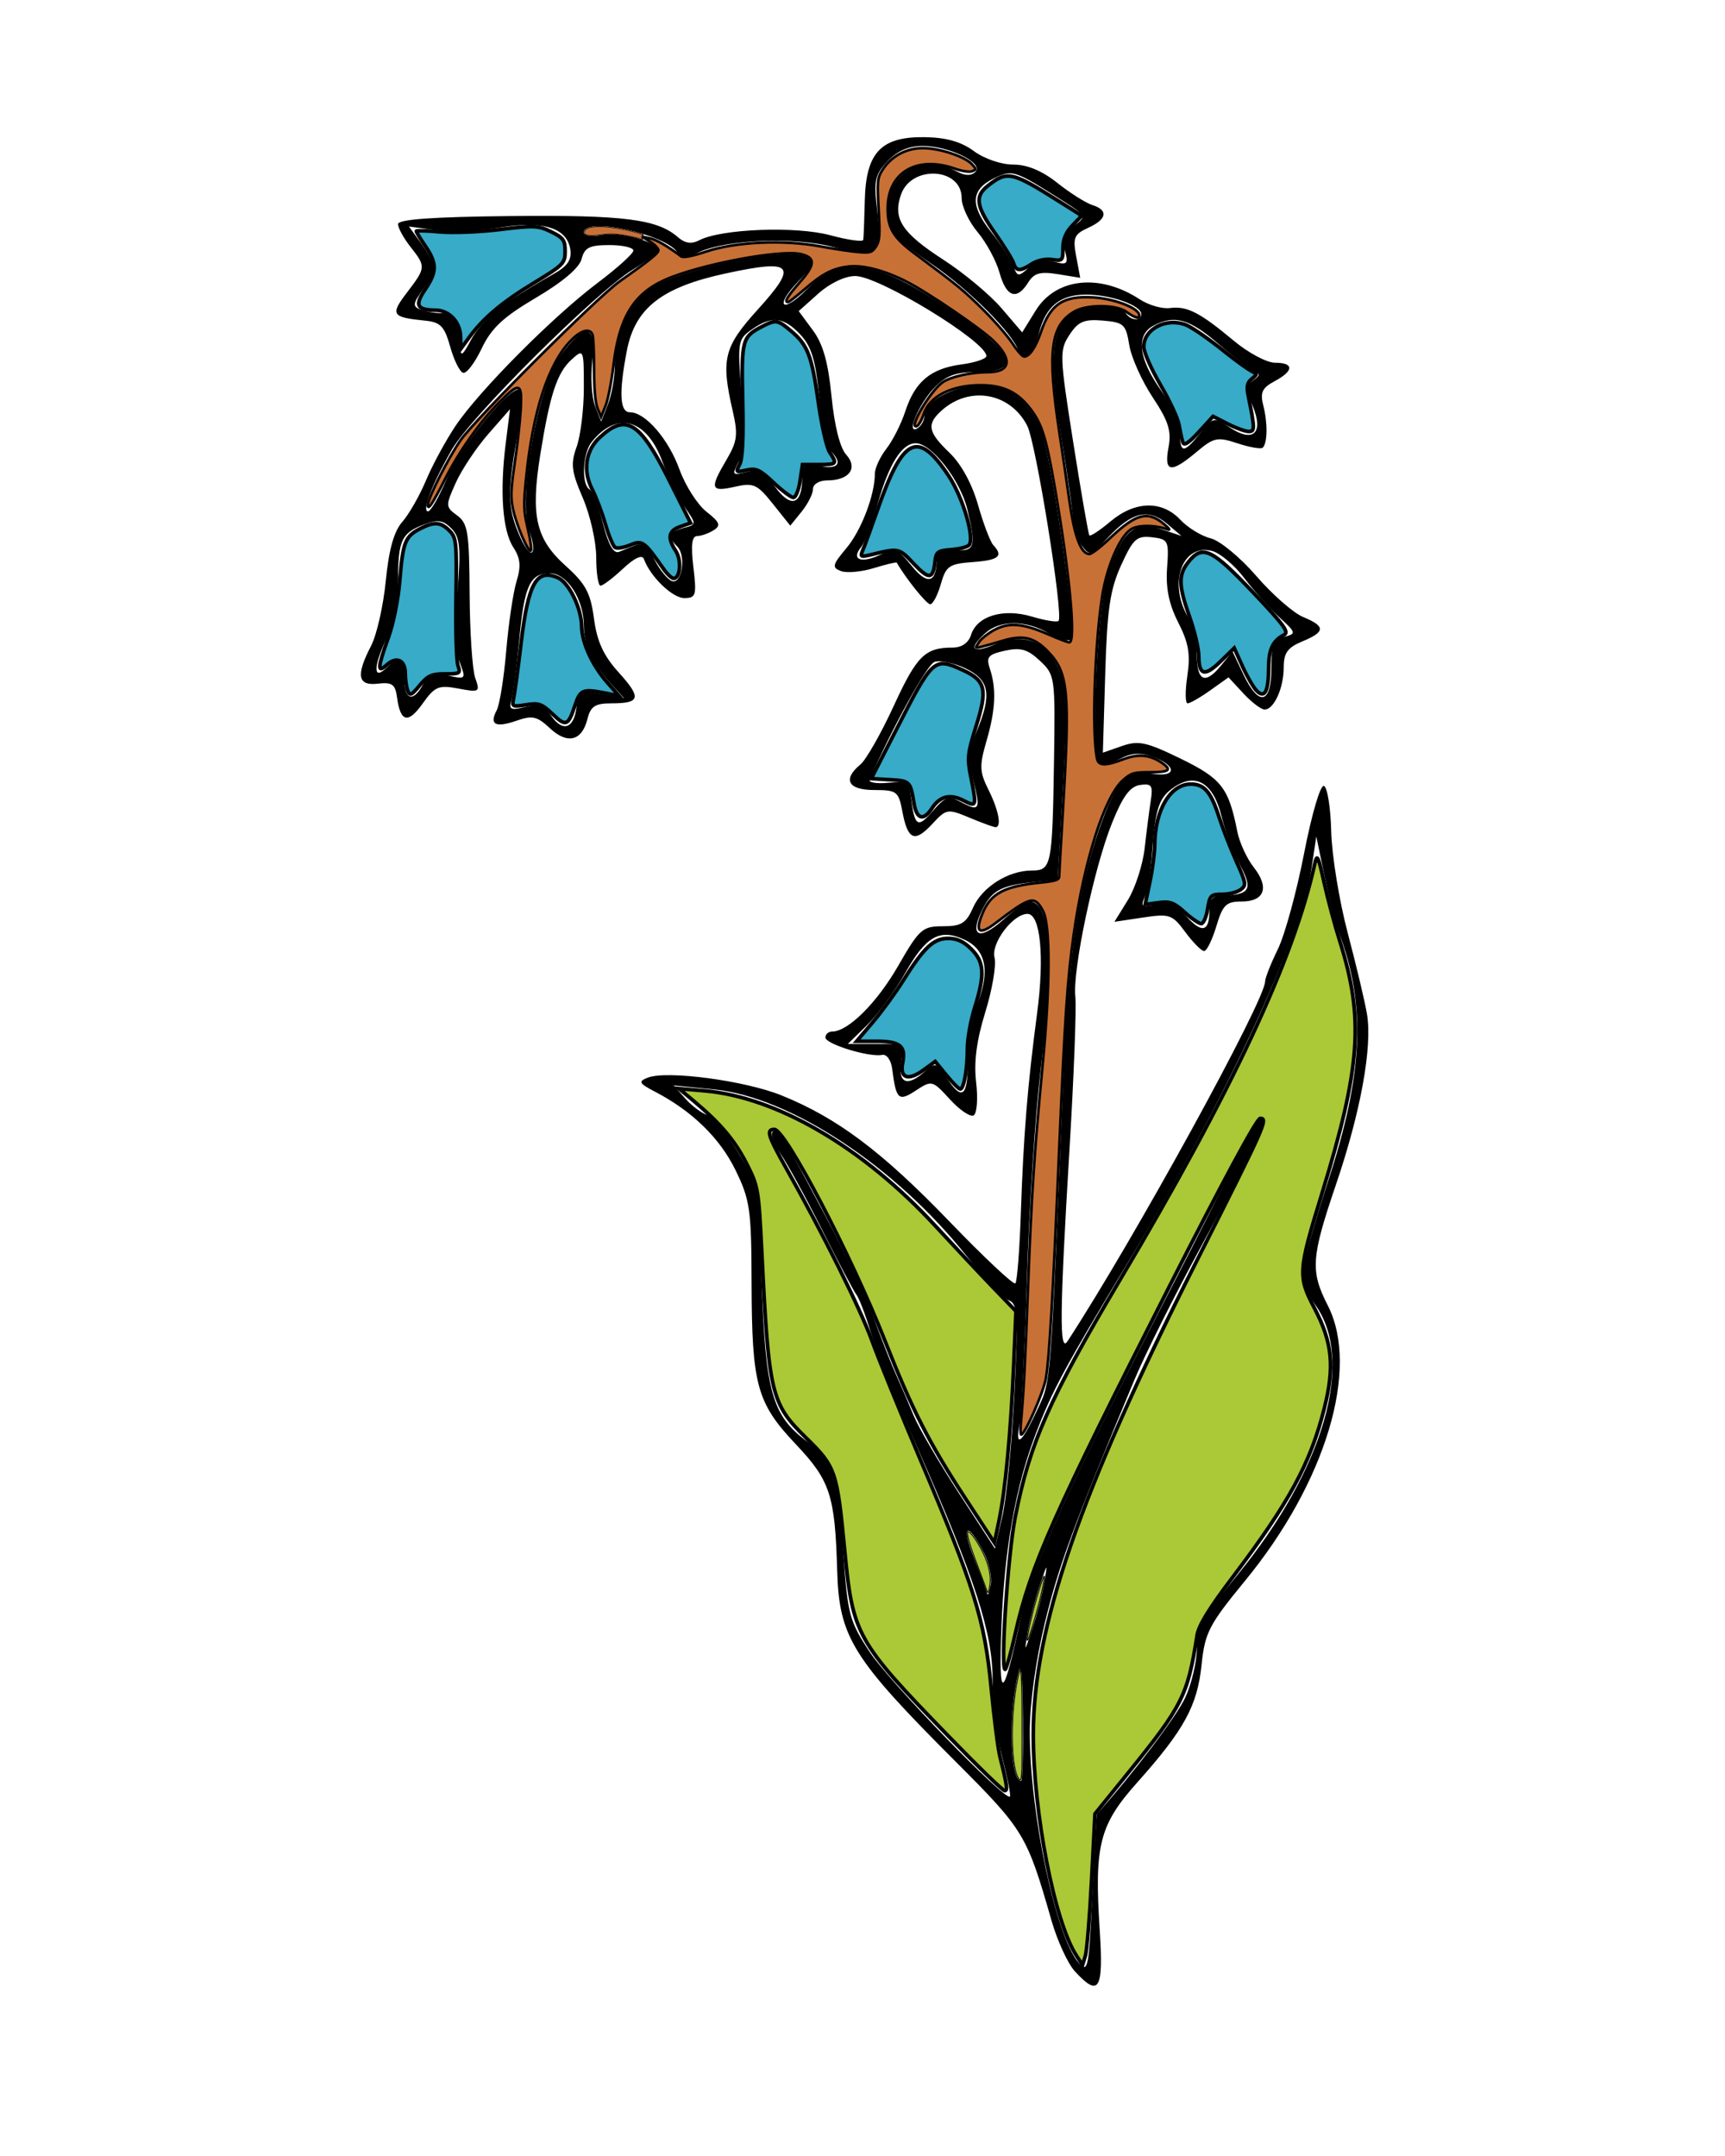 <?xml version="1.0" encoding="UTF-8" standalone="no"?>
<svg
   xmlns:dc="http://purl.org/dc/elements/1.1/"
   xmlns:cc="http://creativecommons.org/ns#"
   xmlns:rdf="http://www.w3.org/1999/02/22-rdf-syntax-ns#"
   xmlns:svg="http://www.w3.org/2000/svg"
   xmlns="http://www.w3.org/2000/svg"
   xmlns:sodipodi="http://sodipodi.sourceforge.net/DTD/sodipodi-0.dtd"
   xmlns:inkscape="http://www.inkscape.org/namespaces/inkscape"
   version="1.1"
   id="svg6446"
   width="256"
   height="320"
   viewBox="0 0 256 320"
   sodipodi:docname="flower04.svg"
   inkscape:version="1.0.1 (3bc2e813f5, 2020-09-07)">
  <defs
     id="defs6450" />
  <sodipodi:namedview
     pagecolor="#ffffff"
     bordercolor="#666666"
     borderopacity="1"
     objecttolerance="10"
     gridtolerance="10"
     guidetolerance="10"
     inkscape:pageopacity="0"
     inkscape:pageshadow="2"
     inkscape:window-width="1920"
     inkscape:window-height="1001"
     id="namedview6448"
     showgrid="false"
     inkscape:zoom="1.8340582"
     inkscape:cx="100.83739"
     inkscape:cy="143.99333"
     inkscape:window-x="-9"
     inkscape:window-y="-9"
     inkscape:window-maximized="1"
     inkscape:current-layer="g6454" />
  <g
     inkscape:groupmode="layer"
     inkscape:label="Image"
     id="g6454">
    <path
       style="fill:#000000;stroke-width:0.919"
       d="m 159.516,292.588 c -1.046,-1.137 -2.613,-4.55 -3.482,-7.583 -3.628,-12.671 -4.053,-13.375 -14.169,-23.496 -15.419,-15.426 -17.334,-18.511 -17.622,-28.391 -0.327,-11.205 -1.032,-13.356 -6.153,-18.771 -5.784,-6.116 -6.511,-8.775 -6.552,-23.962 -0.029,-10.883 -0.234,-12.31 -2.399,-16.736 -2.321,-4.743 -6.432,-8.746 -11.921,-11.609 -2.407,-1.255 -2.544,-1.521 -1.078,-2.094 2.824,-1.103 14.385,0.432 19.837,2.635 8.279,3.344 14.909,8.32 24.886,18.678 5.14,5.336 9.559,9.488 9.821,9.226 0.262,-0.262 0.629,-4.953 0.815,-10.425 0.396,-11.632 0.99,-18.933 2.419,-29.717 1.107,-8.356 0.489,-14.7 -1.432,-14.7 -2.158,0 -5.449,4.363 -4.893,6.488 0.285,1.089 -0.328,4.721 -1.363,8.07 -1.307,4.232 -1.723,7.418 -1.365,10.446 0.284,2.396 0.123,4.6 -0.358,4.897 -0.481,0.297 -2.067,-0.766 -3.525,-2.362 -2.602,-2.848 -2.696,-2.873 -5.045,-1.334 -2.599,1.703 -2.942,1.391 -3.538,-3.227 -0.166,-1.288 -0.818,-2.188 -1.483,-2.049 -1.884,0.396 -8.422,-1.609 -8.422,-2.583 0,-0.486 0.453,-0.884 1.007,-0.884 2.36,0 6.624,-4.242 9.78,-9.729 3.164,-5.502 3.61,-5.897 6.648,-5.897 2.74,0 3.452,-0.441 4.486,-2.779 1.35,-3.049 5.229,-5.494 8.717,-5.494 2.904,0 3.046,-0.698 3.286,-16.116 0.196,-12.63 0.158,-12.906 -2.081,-15.009 -1.827,-1.716 -2.862,-2.015 -5.197,-1.502 -2.482,0.545 -2.817,0.935 -2.254,2.617 1.008,3.009 0.867,6.148 -0.483,10.778 -1.077,3.691 -1.04,4.579 0.3,7.265 1.512,3.03 1.981,5.535 1.037,5.535 -0.269,0 -2.004,-0.633 -3.855,-1.406 -3.268,-1.365 -3.43,-1.338 -5.541,0.939 -2.607,2.812 -3.632,2.381 -4.428,-1.863 -0.56,-2.985 -0.821,-3.185 -4.172,-3.185 -3.892,0 -4.74,-1.568 -2.05,-3.794 0.838,-0.694 3.066,-4.611 4.949,-8.705 3.421,-7.434 4.636,-8.641 8.706,-8.641 1.374,0 2.379,-0.689 2.761,-1.891 0.894,-2.816 4.775,-3.981 9.034,-2.712 1.945,0.58 3.722,0.868 3.948,0.642 0.774,-0.774 -3.346,-26.459 -4.649,-28.978 -2.543,-4.917 -8.566,-5.975 -12.716,-2.235 -2.245,2.023 -2.026,3.178 1.183,6.252 1.733,1.66 3.34,4.601 4.238,7.755 0.796,2.794 1.815,5.474 2.264,5.954 1.538,1.643 0.815,2.238 -3.06,2.521 -3.494,0.255 -3.961,0.578 -4.729,3.27 -0.469,1.643 -1.177,2.987 -1.575,2.987 -0.544,0 -3.612,-3.816 -4.964,-6.174 -0.063,-0.11 -1.608,0.258 -3.434,0.819 -1.826,0.56 -4.012,0.753 -4.859,0.428 -1.358,-0.521 -1.263,-0.92 0.803,-3.375 2.229,-2.649 4.235,-7.897 4.246,-11.105 0.002,-0.817 0.772,-2.471 1.71,-3.677 0.938,-1.206 2.194,-3.693 2.792,-5.528 1.441,-4.42 3.755,-6.364 8.3,-6.974 2.061,-0.276 3.748,-0.841 3.748,-1.254 0,-2.148 -15.943,-11.875 -19.463,-11.875 -1.52,0 -3.756,1.062 -5.481,2.603 l -2.914,2.603 2.094,2.833 c 1.52,2.055 2.282,4.753 2.779,9.831 0.424,4.331 1.251,7.624 2.171,8.64 1.805,1.995 0.462,3.823 -2.809,3.823 -1.191,0 -2.114,0.557 -2.114,1.277 0,0.702 -0.759,2.214 -1.686,3.359 l -1.686,2.082 -2.58,-3.233 c -2.339,-2.931 -2.868,-3.168 -5.667,-2.537 -3.593,0.81 -3.753,0.285 -1.221,-4.007 1.598,-2.708 1.733,-3.742 0.942,-7.176 -1.792,-7.773 -1.36,-9.537 3.708,-15.133 6.039,-6.669 5.276,-7.518 -4.798,-5.342 -9.461,2.044 -13.418,5.137 -14.633,11.435 -1.208,6.263 -1.064,9.164 0.455,9.164 2.285,0 5.711,3.957 7.352,8.492 0.867,2.396 2.665,5.213 3.996,6.26 1.996,1.57 2.184,2.053 1.077,2.753 -0.739,0.467 -1.841,0.856 -2.449,0.864 -0.786,0.01 -0.948,1.344 -0.561,4.61 0.498,4.208 0.384,4.596 -1.355,4.596 -1.752,0 -5.041,-3.181 -5.987,-5.791 -0.255,-0.704 -1.377,-0.188 -3.099,1.425 -1.484,1.39 -2.987,2.528 -3.338,2.528 -0.351,0 -0.639,-1.888 -0.639,-4.196 0,-2.308 -0.896,-6.278 -1.99,-8.822 -1.698,-3.946 -1.833,-5.062 -0.919,-7.589 0.589,-1.629 1.071,-5.582 1.071,-8.784 0,-5.726 -0.03,-5.795 -1.804,-4.19 -2.165,1.959 -3.226,5.17 -4.657,14.102 -1.459,9.1 -0.675,12.548 3.755,16.526 2.979,2.674 3.703,4.023 4.209,7.837 0.452,3.406 1.41,5.491 3.673,7.997 3.418,3.783 3.227,4.582 -1.095,4.582 -2.409,0 -3.074,0.438 -3.551,2.337 -0.82,3.265 -2.981,3.787 -5.579,1.347 -1.878,-1.764 -2.594,-1.925 -4.93,-1.11 -3.133,1.092 -4.09,0.591 -2.954,-1.545 0.435,-0.818 1.072,-4.797 1.416,-8.841 0.344,-4.044 1.032,-8.675 1.529,-10.29 0.692,-2.249 0.58,-3.433 -0.479,-5.055 -1.606,-2.461 -2.029,-8.27 -1.124,-15.447 l 0.637,-5.055 -3.219,3.677 c -1.771,2.022 -3.94,5.275 -4.822,7.229 -1.551,3.438 -1.545,3.594 0.193,4.868 1.59,1.165 1.802,2.496 1.851,11.614 0.031,5.664 0.404,11.287 0.83,12.495 0.744,2.111 0.647,2.173 -2.502,1.582 -2.939,-0.551 -3.486,-0.321 -5.309,2.24 -2.166,3.042 -3.299,2.755 -3.797,-0.964 -0.256,-1.909 -0.735,-2.248 -2.835,-2.002 -3.01,0.352 -3.29,-1.212 -1.005,-5.626 0.837,-1.618 1.818,-5.961 2.18,-9.651 0.454,-4.632 1.211,-7.335 2.444,-8.732 0.982,-1.113 2.566,-3.884 3.52,-6.159 0.954,-2.275 2.926,-5.916 4.384,-8.091 3.475,-5.187 14.454,-16.236 21.108,-21.242 2.907,-2.187 5.285,-4.341 5.285,-4.786 0,-0.445 -1.61,-0.809 -3.577,-0.809 -2.94,0 -3.671,0.368 -4.106,2.068 -0.335,1.31 -2.814,3.416 -6.763,5.745 -4.878,2.876 -6.635,4.519 -8.073,7.547 -1.011,2.129 -2.248,3.75 -2.749,3.603 -0.501,-0.147 -1.363,-1.888 -1.916,-3.87 -0.844,-3.026 -1.434,-3.646 -3.685,-3.872 -5.015,-0.504 -5.254,-0.87 -2.733,-4.175 2.828,-3.707 2.838,-3.839 0.513,-6.794 -1.011,-1.285 -1.838,-2.798 -1.838,-3.362 1.22e-4,-0.71 5.152,-1.078 16.775,-1.197 16.711,-0.171 21.687,0.456 24.74,3.119 1.08,0.942 2.029,1.078 3.217,0.462 3.256,-1.687 14.304,-2.11 19.379,-0.741 2.654,0.716 4.873,1.029 4.93,0.695 0.058,-0.333 0.161,-2.973 0.23,-5.865 0.169,-7.106 2.417,-9.475 8.898,-9.38 3.187,0.047 5.408,0.677 7.289,2.068 1.532,1.133 4.063,2.001 5.834,2.001 2.082,0 4.272,0.91 6.552,2.721 1.883,1.497 4.215,2.972 5.182,3.279 2.436,0.773 2.196,2.112 -0.609,3.39 -2.083,0.949 -2.295,1.458 -1.772,4.247 l 0.595,3.169 -3.309,-0.537 c -2.644,-0.429 -3.533,-0.178 -4.424,1.248 -1.679,2.689 -3.241,2.156 -4.235,-1.446 -0.491,-1.777 -1.958,-4.497 -3.26,-6.045 -1.303,-1.548 -2.368,-3.827 -2.368,-5.065 0,-4.524 -7.462,-4.941 -9.002,-0.504 -1.243,3.585 0.116,5.67 6.317,9.684 3.03,1.962 6.896,5.187 8.59,7.166 l 3.08,3.599 1.997,-3.231 c 3.006,-4.864 9.517,-5.562 15.474,-1.659 1.302,0.853 3.304,1.428 4.45,1.278 2.541,-0.333 4.43,0.635 9.489,4.861 2.144,1.791 4.893,3.257 6.109,3.257 2.852,0 2.822,1.201 -0.068,2.747 -1.846,0.988 -2.163,1.673 -1.67,3.602 0.665,2.602 0.629,5.55 -0.076,6.255 -0.246,0.246 -1.927,-0.041 -3.735,-0.638 -3.011,-0.994 -3.524,-0.886 -6.107,1.287 -3.806,3.203 -4.845,3.034 -4.15,-0.673 0.461,-2.459 0.007,-3.897 -2.359,-7.469 -1.612,-2.433 -3.172,-5.923 -3.467,-7.755 -0.492,-3.057 -0.814,-3.354 -3.917,-3.613 -2.797,-0.233 -3.653,0.133 -4.956,2.122 -1.498,2.287 -1.471,3.064 0.554,15.908 1.171,7.427 2.251,13.658 2.4,13.848 0.149,0.189 1.561,-0.741 3.138,-2.068 3.629,-3.053 7.633,-3.153 10.353,-0.257 1.113,1.185 3.14,2.428 4.504,2.763 1.376,0.337 4.396,2.827 6.787,5.597 2.369,2.744 5.493,5.48 6.942,6.081 3.349,1.387 3.321,2.199 -0.123,3.626 -2.181,0.903 -2.757,1.708 -2.757,3.849 -4e-5,3.069 -1.445,6.262 -2.834,6.262 -0.512,0 -1.927,-1.075 -3.145,-2.389 l -2.214,-2.389 -2.71,1.929 c -1.49,1.061 -3.003,1.929 -3.361,1.929 -0.359,0 -0.377,-1.836 -0.04,-4.079 0.48,-3.199 0.189,-4.908 -1.348,-7.921 -1.381,-2.707 -1.87,-5.099 -1.656,-8.1 0.289,-4.058 0.183,-4.272 -2.248,-4.551 -2.257,-0.259 -2.784,0.217 -4.568,4.136 -1.653,3.629 -2.08,6.543 -2.366,16.133 l -0.349,11.703 2.833,-0.988 c 2.458,-0.857 3.614,-0.607 8.724,1.882 6.052,2.949 7.113,4.314 8.394,10.813 0.319,1.619 1.419,4.01 2.443,5.312 2.353,2.991 1.608,5.071 -1.815,5.071 -2.285,0 -2.789,0.496 -3.742,3.677 -0.606,2.022 -1.421,3.677 -1.811,3.677 -0.39,0 -1.642,-1.262 -2.783,-2.804 -1.947,-2.634 -2.33,-2.766 -6.301,-2.17 l -4.228,0.634 1.993,-3.225 c 1.096,-1.774 2.22,-5.244 2.497,-7.71 0.277,-2.467 0.685,-5.651 0.907,-7.075 0.349,-2.234 0.129,-2.55 -1.601,-2.298 -1.485,0.216 -2.567,1.693 -4.169,5.684 -2.664,6.641 -5.863,21.799 -5.427,25.719 0.177,1.594 -0.213,11.79 -0.867,22.659 -1.459,24.251 -1.522,30.381 -0.29,28.494 9.9,-15.175 29.324,-50.556 29.324,-53.415 0,-0.497 0.849,-2.642 1.886,-4.766 1.037,-2.124 2.789,-8.517 3.892,-14.207 1.123,-5.791 2.417,-10.208 2.94,-10.034 0.513,0.171 1.002,3.196 1.086,6.723 0.084,3.526 1.186,10.317 2.448,15.089 1.262,4.773 2.551,10.198 2.863,12.055 0.818,4.868 -0.936,14.528 -4.587,25.259 -3.709,10.902 -3.843,12.869 -1.229,17.992 4.78,9.369 -0.289,26.25 -12.266,40.845 -5.383,6.56 -5.972,7.699 -6.469,12.51 -0.625,6.056 -2.591,9.65 -9.535,17.432 -5.646,6.327 -6.396,9.288 -5.574,21.983 0.573,8.847 -0.105,9.958 -3.694,6.057 z m 3.289,-23.355 c 5.378,-5.999 11.846,-14.539 13.117,-17.317 0.924,-2.022 1.69,-5.283 1.701,-7.246 0.017,-3.02 0.951,-4.708 6.073,-10.978 12.782,-15.646 17.417,-31.709 11.534,-39.971 -1.078,-1.514 -1.961,-3.638 -1.961,-4.719 0,-1.081 1.717,-7.221 3.815,-13.645 5.237,-16.033 5.679,-26.141 1.617,-36.957 -0.475,-1.264 -1.424,-4.986 -2.109,-8.272 l -1.246,-5.974 -0.688,4.596 c -1.54,10.286 -12.916,34.781 -27.107,58.366 -9.657,16.05 -11.358,19.206 -13.826,25.648 -3.005,7.843 -4.667,17.151 -5.102,28.582 -0.44,11.547 0.198,11.245 2.906,-1.379 1.56,-7.269 7.502,-20.256 22.707,-49.623 3.138,-6.06 7.153,-14.011 8.922,-17.668 1.769,-3.657 3.533,-6.661 3.919,-6.675 1.096,-0.04 -1.391,5.305 -8.941,19.216 -3.831,7.058 -8.226,15.853 -9.768,19.545 -9.125,21.848 -11.247,27.601 -13.283,36.003 -1.382,5.705 -2.257,12.027 -2.258,16.317 -0.002,12.068 3.867,30.358 7.24,34.232 1.389,1.595 1.528,0.91 2.048,-10.111 0.307,-6.502 0.617,-11.888 0.689,-11.968 z m -14.064,-8.387 c -0.787,-3.036 -1.43,-8.219 -1.43,-11.518 0,-7.007 -2.618,-15.093 -11.147,-34.434 -3.059,-6.937 -6.188,-14.682 -6.953,-17.209 -0.765,-2.528 -1.713,-5.009 -2.108,-5.515 -0.395,-0.506 -2.692,-4.849 -5.105,-9.651 -2.413,-4.803 -5.195,-9.893 -6.182,-11.313 -0.987,-1.419 -1.512,-2.864 -1.167,-3.209 0.742,-0.742 1.208,-2.5e-4 7.937,12.654 2.832,5.325 6.055,12.163 7.163,15.196 1.108,3.033 2.578,6.756 3.266,8.272 0.688,1.517 1.856,4.226 2.594,6.022 0.739,1.795 3.752,6.966 6.696,11.489 l 5.352,8.225 1.11,-4.845 c 0.611,-2.665 1.409,-10.827 1.775,-18.14 0.589,-11.791 0.496,-13.36 -0.823,-13.866 -0.818,-0.314 -3.637,-3.272 -6.264,-6.573 -10.631,-13.36 -26.195,-23.625 -37.507,-24.739 l -5.974,-0.588 1.73,1.952 c 0.951,1.073 2.415,2.169 3.253,2.435 0.838,0.266 2.885,2.731 4.55,5.478 3.004,4.957 3.031,5.105 3.536,19.532 0.562,16.04 1.584,19.637 6.642,23.377 3.756,2.777 4.676,5.594 5.472,16.743 0.647,9.058 0.916,10.051 3.978,14.663 2.977,4.484 20.046,22.07 20.743,21.372 0.16,-0.16 -0.352,-2.775 -1.139,-5.811 z m 3.06,-5.943 c -0.084,-7.509 -0.26,-8.675 -0.866,-5.745 -1.292,6.247 -0.933,15.166 0.611,15.166 0.199,0 0.314,-4.24 0.256,-9.421 z m 3.173,-20.011 c 0.523,-3.048 0.491,-3.025 -0.681,0.499 -0.676,2.033 -1.476,5.135 -1.778,6.894 -0.523,3.048 -0.491,3.025 0.681,-0.499 0.676,-2.033 1.476,-5.135 1.778,-6.894 z m -8.98,-4.455 c -2.427,-4.692 -3.401,-4.174 -1.452,0.772 1.017,2.58 1.905,4.985 1.974,5.346 0.069,0.36 0.301,-0.247 0.515,-1.351 0.215,-1.103 -0.252,-3.248 -1.038,-4.767 z m 7.868,-21.031 c 2.161,-4.62 1.969,-2.186 4.006,-50.783 0.692,-16.505 2.208,-26.819 5.203,-35.387 2.603,-7.446 4.103,-9.031 7.957,-8.405 3.698,0.6 3.625,-1.247 -0.1,-2.564 -1.712,-0.605 -3.112,-0.492 -4.749,0.384 -1.277,0.683 -2.632,0.926 -3.012,0.54 -1.375,-1.399 -0.323,-23.736 1.336,-28.362 2.207,-6.155 3.967,-7.572 7.813,-6.29 l 3.029,1.01 -2.196,-1.846 c -2.733,-2.297 -5.17,-1.71 -8.731,2.102 -2.528,2.707 -2.715,2.761 -3.906,1.131 -0.688,-0.941 -1.253,-2.563 -1.254,-3.604 -0.002,-1.041 -0.804,-6.721 -1.783,-12.623 -2.487,-14.984 -1.125,-19.142 6.267,-19.142 1.52,0 3.019,0.414 3.332,0.919 0.69,1.116 2.298,1.219 2.298,0.148 0,-1.306 -4.498,-2.905 -8.173,-2.905 -3.886,0 -6.024,1.752 -7.023,5.753 -0.704,2.82 -2.42,4.359 -2.982,2.674 -0.897,-2.69 -7.282,-9.102 -12.902,-12.956 -5.504,-3.774 -6.175,-4.568 -6.428,-7.603 -0.479,-5.748 4.822,-8.987 10.092,-6.166 1.26,0.675 2.181,0.7 2.803,0.078 1.295,-1.295 -3.882,-3.84 -7.811,-3.84 -2.11,0 -3.784,0.726 -5.233,2.267 -1.861,1.981 -2.058,2.873 -1.563,7.058 0.789,6.661 -0.018,7.36 -6.529,5.659 -5.781,-1.51 -15.756,-1.112 -19.942,0.795 -1.848,0.842 -2.622,0.857 -3.114,0.059 -1.703,-2.755 -13.919,-5.382 -13.919,-2.994 0,0.505 1.201,0.656 2.752,0.346 2.608,-0.522 8.306,1.078 8.253,2.316 -0.014,0.318 -1.719,1.612 -3.789,2.876 -5.423,3.311 -23.988,21.785 -26.786,26.655 -2.944,5.125 -4.517,9.192 -3.555,9.192 0.4,0 1.647,-2.171 2.771,-4.826 2.096,-4.951 9.822,-14.286 10.916,-13.192 0.336,0.336 0.116,3.501 -0.49,7.033 -1.43,8.338 -1.389,10.354 0.29,14.372 1.665,3.985 2.925,3.444 1.5,-0.644 -1.656,-4.751 1.282,-21.186 4.609,-25.778 3.699,-5.106 5.421,-4.838 4.787,0.745 -0.273,2.401 -0.089,5.4 0.408,6.664 l 0.904,2.298 1.014,-2.588 c 0.558,-1.423 1.014,-4.022 1.014,-5.774 0,-4.294 2.018,-8.847 4.941,-11.146 3.802,-2.99 20.974,-6.568 23.536,-4.903 1.142,0.742 0.929,1.338 -1.312,3.677 -3.504,3.657 -2.34,4.782 1.242,1.2 4.952,-4.952 9.745,-4.53 19.486,1.715 11.218,7.191 13.064,10.466 5.898,10.466 -3.184,0 -4.619,0.52 -6.34,2.298 -2.371,2.449 -4.331,7.16 -2.512,6.035 0.56,-0.346 1.018,-1.215 1.018,-1.932 0,-2.029 4.264,-4.33 8.215,-4.434 3.908,-0.102 6.688,1.781 8.878,6.016 1.52,2.939 5.599,30.755 4.65,31.705 -0.362,0.362 -1.847,-0.044 -3.299,-0.902 -3.35,-1.979 -7.247,-1.995 -9.409,-0.039 -2.632,2.382 -1.98,3.106 1.492,1.655 4.193,-1.752 7.402,-0.516 9.368,3.607 1.307,2.741 1.396,4.975 0.684,17.255 l -0.817,14.106 -2.757,0.252 c -5.409,0.494 -6.879,1.19 -8.293,3.924 -2.139,4.136 -0.749,5.018 2.884,1.829 1.747,-1.534 3.524,-2.788 3.95,-2.788 3.182,0 3.71,8.057 1.656,25.277 -0.784,6.572 -1.687,20.428 -2.008,30.792 -0.32,10.363 -0.801,19.98 -1.067,21.37 -0.722,3.767 0.242,3.068 2.537,-1.838 z m -10.229,-51.901 c 0,-2.637 0.67,-6.549 1.488,-8.692 1.832,-4.796 1.156,-7.911 -2.032,-9.363 -3.632,-1.655 -5.663,-0.505 -8.74,4.947 -1.531,2.712 -4.076,6.195 -5.656,7.74 l -2.874,2.809 h 4.152 c 4.09,0 4.145,0.041 3.747,2.757 -0.458,3.124 0.975,3.647 3.566,1.301 1.484,-1.343 1.73,-1.271 3.165,0.919 2.328,3.553 3.183,2.903 3.183,-2.42 z m 35.847,-22.374 c 0,-1.599 0.507,-2.244 1.763,-2.244 4.224,0 4.758,-0.848 2.81,-4.455 -0.997,-1.847 -2.241,-5.109 -2.765,-7.248 -1.196,-4.888 -3.734,-6.517 -6.911,-4.435 -2.406,1.577 -2.928,3.121 -3.433,10.164 -0.181,2.528 -0.662,5.341 -1.069,6.251 -0.637,1.426 -0.407,1.572 1.66,1.053 1.863,-0.468 2.859,-0.084 4.463,1.716 2.372,2.662 3.482,2.407 3.482,-0.802 z m -36.858,-16.08 c 2.747,1.47 2.93,1.138 1.809,-3.279 -0.748,-2.948 -0.642,-4.457 0.507,-7.206 2.305,-5.516 1.921,-7.655 -1.681,-9.373 -1.723,-0.822 -3.789,-1.243 -4.589,-0.936 -1.123,0.431 -6.309,9.856 -9.612,17.468 -0.182,0.419 1.059,0.626 2.757,0.46 2.705,-0.265 3.122,-0.017 3.363,1.996 0.539,4.505 0.997,4.822 3.225,2.233 1.879,-2.185 2.382,-2.347 4.221,-1.363 z M 85.568,104.921 c 0.282,-2.402 0.491,-2.51 3.677,-1.916 l 3.377,0.63 -1.953,-2.149 c -2.727,-3.001 -4.021,-5.758 -4.021,-8.569 0,-3.958 -2.495,-7.828 -5.047,-7.828 -2.969,0 -3.811,1.865 -4.565,10.111 -0.347,3.792 -0.853,7.674 -1.126,8.627 -0.426,1.492 -0.145,1.646 2.016,1.103 1.954,-0.491 2.811,-0.202 3.864,1.302 1.745,2.492 3.399,1.917 3.779,-1.312 z m -22.787,-3.346 c 0.808,-1.51 1.566,-1.776 3.714,-1.304 2.62,0.575 2.671,0.52 1.751,-1.902 -0.571,-1.502 -0.709,-5.665 -0.347,-10.461 0.508,-6.736 0.365,-8.202 -0.926,-9.494 -1.214,-1.214 -2.036,-1.335 -4.006,-0.586 -3.369,1.281 -3.86,2.312 -3.9,8.18 -0.02,3.021 -0.772,6.682 -1.869,9.099 -1.859,4.097 -1.75,5.923 0.236,3.938 1.773,-1.773 2.558,-1.26 2.558,1.67 0,3.191 1.323,3.599 2.789,0.86 z M 188.673,99.25 c 0,-3.499 0.326,-4.308 1.906,-4.721 1.825,-0.477 1.795,-0.601 -0.708,-2.901 -1.438,-1.321 -3.797,-3.959 -5.242,-5.862 -1.445,-1.902 -3.595,-3.702 -4.779,-3.999 -4.361,-1.095 -6.485,4.684 -3.585,9.756 0.722,1.264 1.328,3.849 1.346,5.745 0.037,3.9 1.276,4.385 3.666,1.434 l 1.63,-2.013 1.609,3.392 c 2.288,4.822 4.157,4.448 4.157,-0.831 z M 100.506,81.117 c -1.467,-1.467 -1.218,-2.188 0.952,-2.755 1.936,-0.506 1.936,-0.517 0.164,-3.094 -0.978,-1.423 -2.483,-4.49 -3.345,-6.816 -2.34,-6.315 -6.752,-7.508 -10.481,-2.834 -1.332,1.67 -1.538,6.255 -0.314,7.011 0.459,0.284 1.368,2.596 2.019,5.138 0.806,3.145 1.568,4.466 2.382,4.134 0.659,-0.269 1.79,-0.729 2.514,-1.022 0.843,-0.342 1.828,0.455 2.738,2.215 0.782,1.512 1.947,2.928 2.59,3.147 1.484,0.506 2.135,-3.769 0.781,-5.124 z m 38.518,1.846 c 0.011,-1.274 0.611,-1.599 2.542,-1.379 3.101,0.354 3.344,-0.366 2.006,-5.943 -1.05,-4.376 -5.319,-9.853 -7.679,-9.853 -2.012,0 -3.937,3.02 -5.566,8.732 -0.865,3.033 -2.006,6.042 -2.536,6.686 -1.506,1.831 -0.046,2.462 2.742,1.184 2.348,-1.076 2.696,-0.957 4.802,1.645 2.325,2.873 3.66,2.485 3.69,-1.072 z M 119.047,70.957 c 0,-2.066 0.29,-2.263 2.643,-1.792 2.728,0.546 3.416,-0.398 1.608,-2.206 -0.569,-0.569 -1.343,-4.188 -1.721,-8.042 -0.533,-5.444 -1.158,-7.51 -2.802,-9.26 -2.477,-2.637 -4.252,-2.821 -7.215,-0.746 -2.07,1.45 -2.127,1.812 -1.519,9.591 0.435,5.565 0.295,8.715 -0.45,10.107 -1.001,1.869 -0.913,1.98 1.158,1.46 1.781,-0.447 2.668,0.017 4.329,2.263 2.319,3.137 3.969,2.565 3.969,-1.376 z m 59.084,-6.679 c 1.913,-2.399 1.966,-2.409 4.448,-0.783 3.451,2.261 4.985,0.757 3.322,-3.257 -1.006,-2.429 -0.991,-3.039 0.097,-3.798 1.041,-0.727 1.059,-0.999 0.094,-1.388 -0.661,-0.266 -3.065,-2.096 -5.341,-4.066 -4.25,-3.678 -6.496,-4.293 -9.603,-2.631 -2.591,1.387 -2.193,4.839 1.094,9.504 1.58,2.241 2.872,5.149 2.872,6.461 0,3.008 0.59,3 3.016,-0.042 z M 75.355,44.789 c 2.056,-1.342 5.052,-3.162 6.66,-4.043 2.164,-1.187 2.846,-2.139 2.628,-3.668 -0.463,-3.248 -3.975,-4.364 -10.405,-3.306 -3.033,0.499 -7.323,0.669 -9.532,0.379 l -4.017,-0.528 1.502,2.066 c 2.606,3.583 2.691,4.431 0.716,7.103 -1.659,2.244 -1.73,2.682 -0.508,3.151 0.78,0.299 2.168,0.544 3.083,0.544 1.784,0 2.757,1.692 2.819,4.901 0.032,1.662 0.311,1.482 1.677,-1.081 0.901,-1.691 3.32,-4.173 5.376,-5.515 z m 81.096,-5.937 c 1.943,0.508 2.116,0.33 1.595,-1.643 -0.428,-1.62 -0.07,-2.604 1.334,-3.672 1.898,-1.443 1.881,-1.482 -1.57,-3.677 -7.292,-4.637 -7.533,-4.717 -10.259,-3.41 -3.484,1.67 -3.629,4.002 -0.493,7.943 1.47,1.848 2.965,4.14 3.32,5.094 0.595,1.596 0.775,1.617 2.27,0.265 1.031,-0.933 2.418,-1.261 3.803,-0.899 z"
       id="path7019" />
    <path
       style="fill:#37abc8;stroke:#000000;stroke-width:0.545"
       d="m 60.507,102.51 c -0.198,-0.517 -0.36,-1.663 -0.36,-2.547 0,-1.99 -1.296,-2.596 -2.747,-1.283 -1.433,1.297 -1.384,0.437 0.233,-4.044 0.76,-2.106 1.469,-5.658 1.702,-8.517 0.458,-5.637 0.793,-6.494 2.982,-7.626 2.125,-1.099 3.067,-1.038 4.386,0.281 1.03,1.03 1.095,1.697 0.969,9.951 -0.074,4.866 0.059,9.399 0.296,10.073 0.403,1.15 0.283,1.226 -1.924,1.222 -1.981,-0.004 -2.578,0.267 -3.766,1.712 -1.209,1.471 -1.463,1.583 -1.772,0.778 z"
       id="path7021" />
    <path
       style="fill:#37abc8;stroke:#000000;stroke-width:0.545"
       d="m 68.356,49.998 c -0.037,-2.184 -1.692,-3.95 -3.711,-3.961 -2.789,-0.016 -3.149,-0.718 -1.563,-3.052 1.779,-2.618 1.791,-3.883 0.064,-6.429 -0.75,-1.105 -1.363,-2.111 -1.363,-2.237 0,-0.125 1.558,-0.082 3.463,0.095 1.905,0.178 5.941,0.02 8.969,-0.351 5.069,-0.621 5.671,-0.594 7.578,0.338 1.804,0.881 2.072,1.256 2.072,2.896 0,1.78 -0.255,2.039 -4.635,4.694 -4.717,2.86 -7.503,5.211 -9.648,8.144 l -1.196,1.636 -0.03,-1.772 z"
       id="path7023" />
    <path
       style="fill:#37abc8;stroke:#000000;stroke-width:0.545"
       d="m 81.993,105.975 c -1.578,-1.508 -2.041,-1.67 -3.924,-1.368 -2.008,0.321 -2.118,0.268 -1.855,-0.894 0.154,-0.679 0.66,-4.422 1.125,-8.316 1.063,-8.915 2.299,-11.078 5.497,-9.62 1.62,0.738 3.449,4.497 3.482,7.159 0.031,2.441 1.556,5.793 3.799,8.348 l 1.761,2.006 -1.826,-0.371 c -3.552,-0.722 -3.935,-0.581 -4.705,1.74 -1.031,3.106 -1.35,3.232 -3.354,1.316 z"
       id="path7025" />
    <path
       style="fill:#37abc8;stroke:#000000;stroke-width:0.545"
       d="m 98.475,84.445 c -2.861,-4.096 -3.147,-4.301 -4.957,-3.551 -0.925,0.383 -1.926,0.546 -2.224,0.362 -0.298,-0.184 -0.949,-1.734 -1.446,-3.444 -0.497,-1.71 -1.389,-4.061 -1.983,-5.224 -1.386,-2.716 -0.963,-5.692 1.08,-7.604 3.924,-3.672 5.961,-2.464 10.248,6.073 l 3.298,6.569 -1.543,0.538 c -1.748,0.609 -1.942,1.661 -0.665,3.609 0.895,1.365 0.683,4.074 -0.318,4.074 -0.28,0 -0.95,-0.631 -1.489,-1.403 z"
       id="path7027" />
    <path
       style="fill:#37abc8;stroke:#000000;stroke-width:0.545"
       d="m 114.786,71.619 c -2.02,-1.906 -2.564,-2.156 -4.001,-1.841 -1.581,0.347 -1.632,0.306 -1.02,-0.837 0.439,-0.821 0.584,-3.838 0.457,-9.512 -0.202,-9.015 -0.094,-9.428 2.882,-10.967 2.03,-1.05 2.304,-1.008 4.27,0.646 2.502,2.105 3.105,3.671 4.06,10.537 0.475,3.415 1.233,6.774 1.684,7.463 1.159,1.769 1.1,1.837 -1.599,1.837 h -2.42 l -0.368,2.454 c -0.202,1.349 -0.647,2.447 -0.988,2.44 -0.341,-0.007 -1.672,-1.006 -2.957,-2.22 z"
       id="path7029" />
    <path
       style="fill:#37abc8;stroke:#000000;stroke-width:0.545"
       d="m 150.415,39.056 c -0.173,-0.545 -1.416,-2.556 -2.763,-4.468 -2.806,-3.985 -3.024,-5.458 -1.04,-7.018 2.869,-2.257 3.533,-2.113 10.485,2.271 l 3.442,2.17 -1.397,1.459 c -0.959,1.001 -1.397,2.061 -1.397,3.379 0,1.824 -0.082,1.908 -1.637,1.68 -0.961,-0.141 -2.191,0.123 -2.98,0.64 -1.731,1.134 -2.325,1.11 -2.713,-0.112 z"
       id="path7035" />
    <path
       style="fill:#37abc8;stroke:#000000;stroke-width:0.545"
       d="m 135.603,83.663 c -2.21,-2.344 -2.199,-2.342 -6.436,-1.311 -1.416,0.344 -1.54,0.274 -1.138,-0.649 0.248,-0.569 1.242,-3.295 2.208,-6.058 3.784,-10.817 5.977,-11.864 10.54,-5.03 2.145,3.212 3.947,9.396 3.007,10.318 -0.269,0.264 -1.471,0.558 -2.67,0.653 -1.974,0.156 -2.198,0.328 -2.359,1.808 -0.285,2.613 -0.894,2.665 -3.153,0.269 z"
       id="path7037" />
    <path
       style="fill:#37abc8;stroke:#000000;stroke-width:0.545"
       d="m 135.645,119.244 c -0.546,-3.285 -0.602,-3.34 -3.544,-3.515 l -2.8,-0.166 3.552,-6.951 c 5.611,-10.98 5.74,-11.098 10.038,-9.147 3.382,1.535 3.695,2.851 1.974,8.298 -1.263,3.999 -1.346,4.761 -0.807,7.445 0.908,4.522 0.88,4.616 -1.062,3.612 -1.984,-1.026 -3.505,-0.653 -4.685,1.146 -1.257,1.918 -2.274,1.643 -2.667,-0.723 z"
       id="path7039" />
    <path
       style="fill:#37abc8;stroke:#000000;stroke-width:0.545"
       d="m 140.457,159.591 -1.666,-2.045 -1.738,1.271 c -2.275,1.663 -3.551,1.215 -3.091,-1.085 0.492,-2.461 -0.386,-3.185 -3.861,-3.185 h -2.974 l 2.429,-2.863 c 1.336,-1.574 3.35,-4.335 4.476,-6.134 3.082,-4.925 4.516,-6.27 6.682,-6.27 1.316,0 2.307,0.459 3.442,1.594 1.929,1.929 2.035,3.77 0.496,8.678 -0.596,1.901 -1.083,4.631 -1.083,6.066 0,3.064 -0.522,6.017 -1.063,6.017 -0.21,0 -1.131,-0.92 -2.048,-2.045 z"
       id="path7041" />
    <path
       style="fill:#37abc8;stroke:#000000;stroke-width:0.545"
       d="m 175.796,135.387 c -1.548,-1.407 -2.175,-1.638 -3.847,-1.413 l -1.998,0.268 0.7,-3.342 c 0.385,-1.838 0.707,-4.323 0.715,-5.523 0.034,-5.142 2.327,-8.996 5.351,-8.996 2.007,0 3.001,1.161 4.202,4.907 0.529,1.649 1.675,4.589 2.547,6.533 1.482,3.304 1.524,3.58 0.64,4.226 -0.52,0.38 -1.754,0.691 -2.743,0.691 -1.676,0 -1.821,0.148 -2.146,2.181 -0.192,1.2 -0.624,2.174 -0.961,2.165 -0.337,-0.009 -1.444,-0.772 -2.461,-1.697 z"
       id="path7043" />
    <path
       style="fill:#37abc8;stroke:#000000;stroke-width:0.545"
       d="m 186.498,102.528 c -0.466,-0.466 -1.407,-2.084 -2.09,-3.595 l -1.242,-2.747 -2.03,1.982 c -2.339,2.284 -3.214,2.077 -3.23,-0.765 -0.006,-1.107 -0.619,-3.73 -1.361,-5.829 -1.646,-4.656 -1.69,-6.242 -0.224,-8.105 2.115,-2.688 3.452,-2.073 9.606,4.418 4.662,4.918 5.408,5.938 4.635,6.341 -1.69,0.88 -2.285,2.164 -2.293,4.947 -0.011,3.474 -0.578,4.548 -1.772,3.354 z"
       id="path7045" />
    <path
       style="fill:#37abc8;stroke:#000000;stroke-width:0.545"
       d="m 175.537,65.647 c -0.138,-0.435 -0.388,-1.588 -0.556,-2.562 -0.168,-0.974 -1.416,-3.668 -2.773,-5.986 -1.357,-2.318 -2.467,-4.857 -2.467,-5.641 0,-2.618 3.325,-4.351 6.228,-3.247 0.853,0.324 3.373,2.055 5.6,3.847 2.227,1.792 4.341,3.265 4.698,3.275 0.357,0.009 0.19,0.365 -0.371,0.79 -0.795,0.602 -0.94,1.17 -0.656,2.573 1,4.94 1.006,5.344 0.078,5.344 -0.495,0 -1.887,-0.504 -3.095,-1.12 l -2.195,-1.12 -2.12,2.319 c -1.495,1.636 -2.194,2.086 -2.37,1.529 z"
       id="path7047" />
    <path
       style="fill:#abc837;stroke:#000000;stroke-width:0.545"
       d="m 159.755,290.272 c -3.235,-4.937 -6.398,-21.106 -6.411,-32.767 -0.017,-15.911 6.87,-35.94 24.06,-69.97 10.429,-20.646 10.826,-21.537 9.615,-21.537 -0.49,0 -5.533,9.328 -13.338,24.672 -17.392,34.187 -20.743,41.732 -23.008,51.798 -0.658,2.924 -1.336,5.316 -1.506,5.316 -0.719,0 0.396,-16.982 1.479,-22.518 2.167,-11.08 4.992,-17.489 15.549,-35.277 16.729,-28.187 25.775,-47.525 28.949,-61.885 0.312,-1.412 0.496,-1.028 1.343,2.813 0.54,2.447 1.595,6.391 2.345,8.765 3.622,11.467 3.107,18.75 -2.654,37.494 -3.531,11.49 -3.581,12.265 -1.103,16.996 2.671,5.1 3.017,8.685 1.441,14.929 -2.042,8.089 -5.199,13.908 -13.506,24.897 -3.589,4.748 -5.127,7.253 -5.356,8.724 -1.395,8.955 -2.14,10.434 -10.368,20.587 l -4.783,5.902 -0.508,9.87 c -0.279,5.428 -0.694,10.478 -0.922,11.222 l -0.414,1.352 z"
       id="path7049" />
    <path
       style="fill:#abc837;stroke:#000000;stroke-width:0.545"
       d="m 140.843,257.776 c -13.79,-14.221 -14.279,-15.096 -15.493,-27.713 -1.13,-11.752 -1.34,-12.361 -5.734,-16.664 -5.188,-5.08 -5.514,-6.442 -6.557,-27.441 -0.47,-9.462 -0.537,-9.858 -2.242,-13.217 -1.761,-3.47 -3.896,-5.999 -7.905,-9.363 l -2.146,-1.801 3.775,0.326 c 10.764,0.93 23.517,8.389 34.263,20.04 2.77,3.003 6.597,7.084 8.505,9.069 l 3.469,3.609 -0.35,8.179 c -0.422,9.838 -1.238,18.46 -2.168,22.9 l -0.685,3.271 -4.291,-6.543 c -5.395,-8.225 -7.904,-13.143 -11.964,-23.445 -4.955,-12.574 -14.779,-31.351 -16.402,-31.351 -1.257,0 -0.969,0.923 1.854,5.933 5.362,9.514 10.889,20.643 12.626,25.418 0.981,2.699 4.228,10.673 7.214,17.72 8.031,18.95 9.516,23.732 10.472,33.705 0.433,4.522 1.021,9.154 1.307,10.294 1.072,4.281 1.182,5.072 0.702,5.072 -0.271,0 -3.984,-3.6 -8.251,-8.001 z"
       id="path7051" />
    <path
       style="fill:#abc837;stroke:#000000;stroke-width:0.136"
       d="m 151.136,263.923 c -1.041,-1.589 -1.207,-8.33 -0.333,-13.553 0.154,-0.92 0.36,-1.901 0.459,-2.181 l 0.179,-0.509 0.119,1.09 c 0.066,0.6 0.12,4.262 0.12,8.138 2.6e-4,7.359 -0.033,7.793 -0.543,7.014 z"
       id="path7053" />
    <path
       style="fill:#abc837;stroke:#000000;stroke-width:0.136"
       d="m 146.53,236.299 c -0.043,-0.112 -0.29,-0.787 -0.55,-1.499 -0.26,-0.712 -0.843,-2.276 -1.295,-3.476 -0.817,-2.168 -1.255,-3.791 -1.073,-3.972 0.156,-0.156 0.759,0.502 1.392,1.519 1.29,2.073 1.975,4.049 1.96,5.657 -0.009,0.943 -0.299,2.129 -0.434,1.772 z"
       id="path7055" />
    <path
       style="fill:#abc837;stroke:#000000;stroke-width:0.136"
       d="m 152.443,243.402 c -0.024,-0.554 0.664,-3.664 1.285,-5.809 1.144,-3.952 1.602,-4.844 1.02,-1.986 -0.566,2.776 -2.273,8.548 -2.305,7.795 z"
       id="path7057" />
    <path
       style="fill:#c87137;stroke:#000000;stroke-width:0.386"
       d="m 151.54,210.714 c 0.356,-3.596 0.613,-8.517 1.022,-19.566 0.499,-13.477 0.956,-20.449 2.159,-32.948 1.161,-12.06 1.179,-20.94 0.047,-23.025 -1.246,-2.296 -1.808,-2.15 -6.996,1.812 -2.474,1.89 -3.14,1.39 -1.948,-1.461 1.236,-2.959 3.234,-3.997 8.753,-4.546 2.041,-0.203 2.604,-0.395 2.609,-0.889 0.003,-0.346 0.261,-4.88 0.572,-10.076 1.044,-17.425 0.782,-20.16 -2.236,-23.304 -2.042,-2.128 -3.695,-2.516 -6.772,-1.59 -1.195,0.36 -2.603,0.758 -3.128,0.884 -0.93,0.224 -0.939,0.205 -0.345,-0.69 0.336,-0.506 1.373,-1.329 2.305,-1.829 2.145,-1.151 4.251,-0.973 8.011,0.677 1.474,0.647 2.868,1.176 3.098,1.176 1.009,0 0.072,-10.106 -2.109,-22.747 -1.301,-7.539 -1.92,-9.576 -3.584,-11.799 -1.928,-2.575 -4.086,-3.623 -7.458,-3.623 -4.35,0 -7.616,1.662 -8.468,4.31 -0.285,0.886 -0.745,1.684 -1.022,1.774 -1.323,0.429 1.975,-5.184 3.817,-6.496 1.165,-0.83 4.194,-1.516 6.689,-1.516 3.416,0 3.768,-1.852 0.884,-4.65 -1.917,-1.86 -9.806,-7.228 -12.968,-8.824 -3.283,-1.657 -6.408,-2.462 -8.565,-2.207 -2.339,0.277 -3.847,1.062 -6.54,3.403 -1.183,1.028 -2.267,1.869 -2.41,1.869 -0.604,0 -0.144,-0.782 1.689,-2.878 2.361,-2.698 2.419,-3.695 0.246,-4.232 -3.024,-0.747 -15.16,1.55 -20.243,3.831 -4.647,2.086 -6.793,5.664 -7.61,12.689 -0.276,2.371 -0.8,5.057 -1.165,5.97 l -0.664,1.66 -0.521,-1.239 c -0.338,-0.805 -0.521,-2.835 -0.521,-5.79 0,-2.503 -0.105,-4.825 -0.234,-5.161 -0.405,-1.056 -1.759,-0.666 -3.297,0.95 -3.299,3.468 -5.586,10.548 -6.562,20.319 -0.405,4.051 -0.378,4.848 0.252,7.525 0.388,1.646 0.594,3.104 0.459,3.239 -0.371,0.371 -2.152,-3.761 -2.656,-6.165 -0.366,-1.747 -0.32,-2.946 0.266,-6.875 0.391,-2.618 0.788,-6.19 0.883,-7.94 0.212,-3.916 -0.149,-4.059 -3.014,-1.193 -2.927,2.927 -6.078,7.356 -8.186,11.506 -1.92,3.78 -2.586,4.783 -2.586,3.893 0,-0.978 3.093,-7.086 4.87,-9.616 2.28,-3.246 20.332,-21.268 23.619,-23.58 4.207,-2.958 5.565,-4.03 5.725,-4.517 0.085,-0.259 -0.422,-0.839 -1.126,-1.289 l -1.281,-0.818 1.157,0.252 c 0.982,0.214 2.521,1.103 4.638,2.681 0.309,0.23 1.613,-0.023 3.702,-0.72 4.383,-1.46 11.509,-1.785 16.913,-0.772 2.014,0.378 4.56,0.76 5.656,0.849 1.799,0.146 2.056,0.066 2.637,-0.821 0.55,-0.839 0.607,-1.647 0.393,-5.528 -0.229,-4.148 -0.183,-4.653 0.529,-5.782 1.333,-2.115 3.581,-3.324 6.127,-3.295 2.481,0.029 6.174,1.264 7.213,2.412 0.654,0.723 0.654,0.766 -0.014,1.023 -0.384,0.147 -1.515,-0.023 -2.514,-0.378 -5.676,-2.016 -10.002,0.54 -10.002,5.909 0,2.96 0.839,4.324 4.188,6.806 6.163,4.569 7.091,5.333 10.052,8.274 1.674,1.663 3.609,3.895 4.299,4.96 0.69,1.065 1.458,1.935 1.708,1.935 0.791,0 1.699,-1.331 2.504,-3.671 1.423,-4.136 3.289,-5.373 7.723,-5.116 3.019,0.175 6.524,1.466 6.843,2.522 0.223,0.736 -0.593,0.576 -1.868,-0.366 -1.507,-1.114 -5.884,-1.145 -7.745,-0.055 -3.576,2.094 -4.048,5.959 -2.205,18.06 0.42,2.757 1.09,7.316 1.488,10.132 0.743,5.251 1.709,7.795 2.958,7.795 0.319,0 1.65,-1.019 2.957,-2.265 3.954,-3.768 5.714,-4.227 8.167,-2.127 0.812,0.695 0.923,0.904 0.378,0.713 -1.88,-0.659 -4.329,-0.649 -5.354,0.023 -1.678,1.1 -3.621,5.664 -4.28,10.053 -1.123,7.478 -1.521,20.236 -0.748,23.964 0.228,1.099 1.231,1.122 3.95,0.088 2.215,-0.842 3.967,-0.66 5.758,0.599 1.441,1.013 1,1.337 -1.818,1.337 -2.441,0 -2.807,0.107 -4.018,1.17 -2.724,2.391 -5.764,11.901 -7.331,22.927 -0.926,6.518 -1.321,12.359 -2.151,31.807 -0.95,22.257 -1.466,31.151 -1.98,34.09 -0.362,2.068 -3.112,8.319 -3.661,8.319 -0.124,0 -0.128,-0.998 -0.007,-2.217 z"
       id="path7059" />
    <path
       style="fill:#c87137;stroke:#000000;stroke-width:0.096"
       d="m 94.852,35.406 c -0.587,-0.216 -2.595,-0.594 -3.547,-0.669 -0.603,-0.047 -1.216,-0.017 -2.121,0.104 -1.82,0.245 -2.583,0.096 -2.439,-0.477 0.216,-0.859 2.677,-0.956 6.083,-0.241 1.361,0.286 2.933,0.736 2.633,0.754 -0.248,0.015 -0.332,0.402 -0.12,0.556 0.234,0.171 0.019,0.159 -0.489,-0.027 z"
       id="path7061" />
  </g>
</svg>
